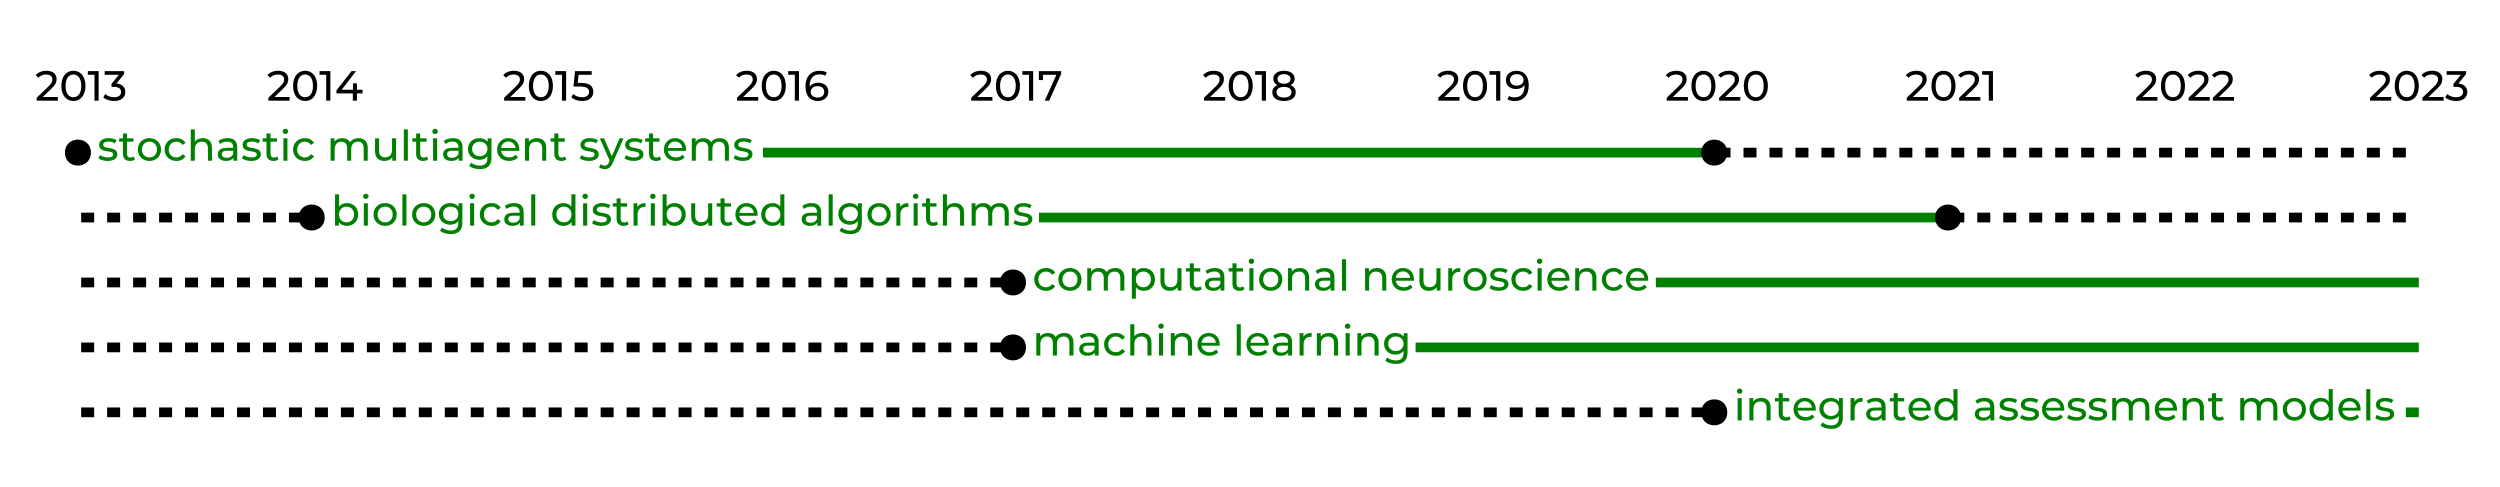 <?xml version="1.0" encoding="UTF-8"?>
<svg xmlns="http://www.w3.org/2000/svg" xmlns:xlink="http://www.w3.org/1999/xlink" width="770pt" height="150pt" viewBox="0 0 770 150" version="1.1">
<defs>
<g>
<symbol overflow="visible" id="glyph0-0">
<path style="stroke:none;" d="M 7.109 0 L 7.109 -9.094 L 0.516 -9.094 L 0.516 0 Z M 1.562 -8.188 L 6.078 -8.188 L 6.078 -0.906 L 1.562 -0.906 Z M 1.562 -8.188 "/>
</symbol>
<symbol overflow="visible" id="glyph0-1">
<path style="stroke:none;" d="M 5.141 -3.812 C 6.375 -4.984 6.625 -5.781 6.625 -6.672 C 6.625 -8.234 5.406 -9.203 3.516 -9.203 C 2.094 -9.203 0.891 -8.703 0.188 -7.828 L 1.062 -7.062 C 1.625 -7.734 2.422 -8.047 3.391 -8.047 C 4.672 -8.047 5.328 -7.469 5.328 -6.531 C 5.328 -5.969 5.141 -5.391 4.188 -4.453 L 0.484 -0.891 L 0.484 0 L 7.016 0 L 7.016 -1.125 L 2.359 -1.125 Z M 5.141 -3.812 "/>
</symbol>
<symbol overflow="visible" id="glyph0-2">
<path style="stroke:none;" d="M 4.344 0.109 C 6.469 0.109 8.047 -1.594 8.047 -4.547 C 8.047 -7.516 6.469 -9.203 4.344 -9.203 C 2.203 -9.203 0.625 -7.516 0.625 -4.547 C 0.625 -1.594 2.203 0.109 4.344 0.109 Z M 4.344 -1.047 C 2.906 -1.047 1.922 -2.219 1.922 -4.547 C 1.922 -6.875 2.906 -8.047 4.344 -8.047 C 5.766 -8.047 6.75 -6.875 6.75 -4.547 C 6.75 -2.219 5.766 -1.047 4.344 -1.047 Z M 4.344 -1.047 "/>
</symbol>
<symbol overflow="visible" id="glyph0-3">
<path style="stroke:none;" d="M 0.109 -7.969 L 2.156 -7.969 L 2.156 0 L 3.438 0 L 3.438 -9.094 L 0.109 -9.094 Z M 0.109 -7.969 "/>
</symbol>
<symbol overflow="visible" id="glyph0-4">
<path style="stroke:none;" d="M 6.484 -8.219 L 6.484 -9.094 L 0.484 -9.094 L 0.484 -7.969 L 4.859 -7.969 L 2.578 -5.156 L 2.578 -4.25 L 3.297 -4.25 C 4.859 -4.25 5.547 -3.625 5.547 -2.672 C 5.547 -1.672 4.766 -1.047 3.406 -1.047 C 2.281 -1.047 1.281 -1.453 0.656 -2.031 L 0.062 -1 C 0.828 -0.312 2.109 0.109 3.406 0.109 C 5.719 0.109 6.844 -1.141 6.844 -2.672 C 6.844 -4.078 5.922 -5.109 4.109 -5.281 Z M 6.484 -8.219 "/>
</symbol>
<symbol overflow="visible" id="glyph0-5">
<path style="stroke:none;" d="M 6.812 -3.359 L 6.812 -5.328 L 5.594 -5.328 L 5.594 -3.359 L 2.094 -3.359 L 6.547 -9.094 L 5.141 -9.094 L 0.5 -3.141 L 0.5 -2.234 L 5.547 -2.234 L 5.547 0 L 6.812 0 L 6.812 -2.234 L 8.547 -2.234 L 8.547 -3.359 Z M 6.812 -3.359 "/>
</symbol>
<symbol overflow="visible" id="glyph0-6">
<path style="stroke:none;" d="M 2.203 -5.469 L 2.453 -7.969 L 6.5 -7.969 L 6.5 -9.094 L 1.359 -9.094 L 0.891 -4.344 L 2.953 -4.344 C 5.062 -4.344 5.703 -3.703 5.703 -2.672 C 5.703 -1.688 4.922 -1.047 3.547 -1.047 C 2.438 -1.047 1.438 -1.453 0.812 -2.031 L 0.219 -1 C 1 -0.312 2.281 0.109 3.562 0.109 C 5.891 0.109 7 -1.156 7 -2.734 C 7 -4.344 5.938 -5.469 3.219 -5.469 Z M 2.203 -5.469 "/>
</symbol>
<symbol overflow="visible" id="glyph0-7">
<path style="stroke:none;" d="M 4.547 -5.531 C 3.422 -5.531 2.453 -5.109 1.938 -4.328 C 1.922 -4.453 1.922 -4.547 1.922 -4.656 C 1.922 -6.922 3.109 -8.094 4.953 -8.094 C 5.609 -8.094 6.234 -7.969 6.688 -7.656 L 7.188 -8.672 C 6.609 -9.031 5.781 -9.203 4.922 -9.203 C 2.375 -9.203 0.625 -7.547 0.625 -4.438 C 0.625 -1.531 2 0.109 4.453 0.109 C 6.25 0.109 7.672 -1.016 7.672 -2.766 C 7.672 -4.453 6.359 -5.531 4.547 -5.531 Z M 4.391 -0.953 C 2.984 -0.953 2.234 -1.766 2.234 -2.703 C 2.234 -3.703 3.094 -4.469 4.328 -4.469 C 5.609 -4.469 6.406 -3.781 6.406 -2.719 C 6.406 -1.641 5.578 -0.953 4.391 -0.953 Z M 4.391 -0.953 "/>
</symbol>
<symbol overflow="visible" id="glyph0-8">
<path style="stroke:none;" d="M 0.391 -6.344 L 1.641 -6.344 L 1.641 -7.969 L 5.797 -7.969 L 2.203 0 L 3.578 0 L 7.25 -8.219 L 7.25 -9.094 L 0.391 -9.094 Z M 0.391 -6.344 "/>
</symbol>
<symbol overflow="visible" id="glyph0-9">
<path style="stroke:none;" d="M 6.188 -4.766 C 7.016 -5.156 7.469 -5.844 7.469 -6.734 C 7.469 -8.25 6.156 -9.203 4.172 -9.203 C 2.203 -9.203 0.891 -8.25 0.891 -6.734 C 0.891 -5.844 1.344 -5.156 2.172 -4.766 C 1.141 -4.375 0.578 -3.609 0.578 -2.578 C 0.578 -0.922 1.969 0.109 4.172 0.109 C 6.391 0.109 7.797 -0.922 7.797 -2.578 C 7.797 -3.609 7.234 -4.375 6.188 -4.766 Z M 4.172 -8.156 C 5.391 -8.156 6.203 -7.594 6.203 -6.688 C 6.203 -5.781 5.438 -5.219 4.172 -5.219 C 2.922 -5.219 2.188 -5.781 2.188 -6.688 C 2.188 -7.594 2.953 -8.156 4.172 -8.156 Z M 4.172 -0.953 C 2.734 -0.953 1.875 -1.594 1.875 -2.609 C 1.875 -3.609 2.734 -4.234 4.172 -4.234 C 5.609 -4.234 6.5 -3.609 6.5 -2.609 C 6.5 -1.594 5.609 -0.953 4.172 -0.953 Z M 4.172 -0.953 "/>
</symbol>
<symbol overflow="visible" id="glyph0-10">
<path style="stroke:none;" d="M 3.578 -9.203 C 1.766 -9.203 0.359 -8.094 0.359 -6.328 C 0.359 -4.656 1.656 -3.578 3.469 -3.578 C 4.609 -3.578 5.562 -3.984 6.094 -4.766 L 6.094 -4.453 C 6.094 -2.172 4.922 -1.016 3.078 -1.016 C 2.422 -1.016 1.812 -1.125 1.328 -1.438 L 0.828 -0.422 C 1.422 -0.062 2.234 0.109 3.094 0.109 C 5.641 0.109 7.391 -1.562 7.391 -4.672 C 7.391 -7.562 6.016 -9.203 3.578 -9.203 Z M 3.688 -4.625 C 2.422 -4.625 1.625 -5.312 1.625 -6.391 C 1.625 -7.469 2.438 -8.156 3.625 -8.156 C 5.047 -8.156 5.797 -7.328 5.797 -6.391 C 5.797 -5.391 4.938 -4.625 3.688 -4.625 Z M 3.688 -4.625 "/>
</symbol>
<symbol overflow="visible" id="glyph0-11">
<path style="stroke:none;" d="M 3.156 0.078 C 4.984 0.078 6.141 -0.719 6.141 -1.969 C 6.141 -4.641 1.766 -3.312 1.766 -4.938 C 1.766 -5.484 2.297 -5.891 3.391 -5.891 C 4.062 -5.891 4.766 -5.75 5.375 -5.344 L 5.922 -6.328 C 5.312 -6.719 4.297 -6.953 3.406 -6.953 C 1.641 -6.953 0.531 -6.125 0.531 -4.891 C 0.531 -2.141 4.891 -3.484 4.891 -1.938 C 4.891 -1.359 4.406 -1 3.25 -1 C 2.359 -1 1.422 -1.297 0.828 -1.719 L 0.312 -0.734 C 0.891 -0.266 2.016 0.078 3.156 0.078 Z M 3.156 0.078 "/>
</symbol>
<symbol overflow="visible" id="glyph0-12">
<path style="stroke:none;" d="M 4.672 -1.297 C 4.406 -1.094 4.062 -0.969 3.688 -0.969 C 3 -0.969 2.609 -1.391 2.609 -2.125 L 2.609 -5.859 L 4.594 -5.859 L 4.594 -6.891 L 2.609 -6.891 L 2.609 -8.391 L 1.359 -8.391 L 1.359 -6.891 L 0.188 -6.891 L 0.188 -5.859 L 1.359 -5.859 L 1.359 -2.078 C 1.359 -0.688 2.156 0.078 3.547 0.078 C 4.109 0.078 4.688 -0.078 5.062 -0.406 Z M 4.672 -1.297 "/>
</symbol>
<symbol overflow="visible" id="glyph0-13">
<path style="stroke:none;" d="M 4.141 0.078 C 6.203 0.078 7.703 -1.391 7.703 -3.438 C 7.703 -5.5 6.203 -6.953 4.141 -6.953 C 2.062 -6.953 0.547 -5.5 0.547 -3.438 C 0.547 -1.391 2.062 0.078 4.141 0.078 Z M 4.141 -1.016 C 2.812 -1.016 1.812 -1.969 1.812 -3.438 C 1.812 -4.906 2.812 -5.859 4.141 -5.859 C 5.453 -5.859 6.453 -4.906 6.453 -3.438 C 6.453 -1.969 5.453 -1.016 4.141 -1.016 Z M 4.141 -1.016 "/>
</symbol>
<symbol overflow="visible" id="glyph0-14">
<path style="stroke:none;" d="M 4.188 0.078 C 5.422 0.078 6.453 -0.438 7 -1.406 L 6.047 -2 C 5.609 -1.328 4.922 -1.016 4.172 -1.016 C 2.828 -1.016 1.812 -1.953 1.812 -3.438 C 1.812 -4.906 2.828 -5.859 4.172 -5.859 C 4.922 -5.859 5.609 -5.547 6.047 -4.875 L 7 -5.484 C 6.453 -6.453 5.422 -6.953 4.188 -6.953 C 2.062 -6.953 0.547 -5.5 0.547 -3.438 C 0.547 -1.391 2.062 0.078 4.188 0.078 Z M 4.188 0.078 "/>
</symbol>
<symbol overflow="visible" id="glyph0-15">
<path style="stroke:none;" d="M 4.859 -6.953 C 3.812 -6.953 2.953 -6.578 2.438 -5.922 L 2.438 -9.641 L 1.188 -9.641 L 1.188 0 L 2.438 0 L 2.438 -3.547 C 2.438 -5.047 3.281 -5.844 4.609 -5.844 C 5.797 -5.844 6.469 -5.172 6.469 -3.828 L 6.469 0 L 7.719 0 L 7.719 -3.969 C 7.719 -6 6.531 -6.953 4.859 -6.953 Z M 4.859 -6.953 "/>
</symbol>
<symbol overflow="visible" id="glyph0-16">
<path style="stroke:none;" d="M 3.688 -6.953 C 2.594 -6.953 1.562 -6.641 0.844 -6.078 L 1.359 -5.141 C 1.891 -5.594 2.734 -5.875 3.547 -5.875 C 4.781 -5.875 5.391 -5.266 5.391 -4.219 L 5.391 -3.969 L 3.422 -3.969 C 1.359 -3.969 0.656 -3.062 0.656 -1.953 C 0.656 -0.75 1.641 0.078 3.203 0.078 C 4.281 0.078 5.047 -0.281 5.453 -0.906 L 5.453 0 L 6.641 0 L 6.641 -4.156 C 6.641 -6.047 5.578 -6.953 3.688 -6.953 Z M 3.406 -0.891 C 2.453 -0.891 1.891 -1.312 1.891 -2 C 1.891 -2.594 2.234 -3.062 3.469 -3.062 L 5.391 -3.062 L 5.391 -2.109 C 5.078 -1.312 4.344 -0.891 3.406 -0.891 Z M 3.406 -0.891 "/>
</symbol>
<symbol overflow="visible" id="glyph0-17">
<path style="stroke:none;" d="M 1.812 -8.219 C 2.297 -8.219 2.656 -8.578 2.656 -9.047 C 2.656 -9.484 2.281 -9.844 1.812 -9.844 C 1.328 -9.844 0.969 -9.484 0.969 -9.016 C 0.969 -8.562 1.328 -8.219 1.812 -8.219 Z M 2.438 0 L 2.438 -6.891 L 1.188 -6.891 L 1.188 0 Z M 2.438 0 "/>
</symbol>
<symbol overflow="visible" id="glyph0-18">
<path style="stroke:none;" d=""/>
</symbol>
<symbol overflow="visible" id="glyph0-19">
<path style="stroke:none;" d="M 9.797 -6.953 C 8.625 -6.953 7.672 -6.469 7.156 -5.688 C 6.688 -6.531 5.812 -6.953 4.766 -6.953 C 3.719 -6.953 2.875 -6.562 2.375 -5.859 L 2.375 -6.891 L 1.188 -6.891 L 1.188 0 L 2.438 0 L 2.438 -3.547 C 2.438 -5.047 3.25 -5.844 4.5 -5.844 C 5.625 -5.844 6.281 -5.172 6.281 -3.828 L 6.281 0 L 7.531 0 L 7.531 -3.547 C 7.531 -5.047 8.344 -5.844 9.594 -5.844 C 10.719 -5.844 11.375 -5.172 11.375 -3.828 L 11.375 0 L 12.625 0 L 12.625 -3.969 C 12.625 -6 11.484 -6.953 9.797 -6.953 Z M 9.797 -6.953 "/>
</symbol>
<symbol overflow="visible" id="glyph0-20">
<path style="stroke:none;" d="M 6.359 -3.328 C 6.359 -1.844 5.531 -1.047 4.219 -1.047 C 3.047 -1.047 2.359 -1.719 2.359 -3.062 L 2.359 -6.891 L 1.125 -6.891 L 1.125 -2.922 C 1.125 -0.891 2.297 0.078 4.078 0.078 C 5.062 0.078 5.922 -0.328 6.422 -1.047 L 6.422 0 L 7.609 0 L 7.609 -6.891 L 6.359 -6.891 Z M 6.359 -3.328 "/>
</symbol>
<symbol overflow="visible" id="glyph0-21">
<path style="stroke:none;" d="M 2.438 0 L 2.438 -9.641 L 1.188 -9.641 L 1.188 0 Z M 2.438 0 "/>
</symbol>
<symbol overflow="visible" id="glyph0-22">
<path style="stroke:none;" d="M 6.594 -5.828 C 6 -6.578 5.062 -6.953 4.047 -6.953 C 2.047 -6.953 0.547 -5.609 0.547 -3.625 C 0.547 -1.641 2.047 -0.281 4.047 -0.281 C 5.031 -0.281 5.922 -0.641 6.531 -1.359 L 6.531 -0.812 C 6.531 0.75 5.781 1.516 4.156 1.516 C 3.141 1.516 2.141 1.156 1.516 0.609 L 0.906 1.578 C 1.656 2.25 2.938 2.594 4.203 2.594 C 6.531 2.594 7.781 1.5 7.781 -0.938 L 7.781 -6.891 L 6.594 -6.891 Z M 4.188 -1.375 C 2.797 -1.375 1.812 -2.297 1.812 -3.625 C 1.812 -4.969 2.797 -5.859 4.188 -5.859 C 5.562 -5.859 6.547 -4.969 6.547 -3.625 C 6.547 -2.297 5.562 -1.375 4.188 -1.375 Z M 4.188 -1.375 "/>
</symbol>
<symbol overflow="visible" id="glyph0-23">
<path style="stroke:none;" d="M 7.406 -3.406 C 7.406 -5.531 6 -6.953 4 -6.953 C 2.016 -6.953 0.547 -5.484 0.547 -3.438 C 0.547 -1.391 2.031 0.078 4.25 0.078 C 5.391 0.078 6.344 -0.312 6.969 -1.047 L 6.281 -1.844 C 5.766 -1.281 5.094 -1.016 4.297 -1.016 C 2.922 -1.016 1.953 -1.812 1.797 -3.031 L 7.391 -3.031 C 7.391 -3.141 7.406 -3.297 7.406 -3.406 Z M 4 -5.906 C 5.219 -5.906 6.078 -5.078 6.219 -3.922 L 1.797 -3.922 C 1.922 -5.094 2.812 -5.906 4 -5.906 Z M 4 -5.906 "/>
</symbol>
<symbol overflow="visible" id="glyph0-24">
<path style="stroke:none;" d="M 4.859 -6.953 C 3.766 -6.953 2.891 -6.547 2.375 -5.844 L 2.375 -6.891 L 1.188 -6.891 L 1.188 0 L 2.438 0 L 2.438 -3.547 C 2.438 -5.047 3.281 -5.844 4.609 -5.844 C 5.797 -5.844 6.469 -5.172 6.469 -3.828 L 6.469 0 L 7.719 0 L 7.719 -3.969 C 7.719 -6 6.531 -6.953 4.859 -6.953 Z M 4.859 -6.953 "/>
</symbol>
<symbol overflow="visible" id="glyph0-25">
<path style="stroke:none;" d="M 3.672 -1.375 L 1.281 -6.891 L -0.031 -6.891 L 3.016 -0.016 L 2.797 0.469 C 2.453 1.266 2.078 1.531 1.484 1.531 C 1.016 1.531 0.578 1.359 0.25 1.031 L -0.281 1.969 C 0.141 2.375 0.812 2.594 1.484 2.594 C 2.531 2.594 3.328 2.141 3.938 0.688 L 7.281 -6.891 L 6.062 -6.891 Z M 3.672 -1.375 "/>
</symbol>
<symbol overflow="visible" id="glyph0-26">
<path style="stroke:none;" d="M 4.844 -6.953 C 3.859 -6.953 3 -6.594 2.438 -5.844 L 2.438 -9.641 L 1.188 -9.641 L 1.188 0 L 2.375 0 L 2.375 -1.094 C 2.938 -0.312 3.828 0.078 4.844 0.078 C 6.844 0.078 8.312 -1.344 8.312 -3.438 C 8.312 -5.547 6.844 -6.953 4.844 -6.953 Z M 4.734 -1.016 C 3.422 -1.016 2.422 -1.969 2.422 -3.438 C 2.422 -4.906 3.422 -5.859 4.734 -5.859 C 6.062 -5.859 7.062 -4.906 7.062 -3.438 C 7.062 -1.969 6.062 -1.016 4.734 -1.016 Z M 4.734 -1.016 "/>
</symbol>
<symbol overflow="visible" id="glyph0-27">
<path style="stroke:none;" d="M 6.438 -5.844 C 5.859 -6.594 5 -6.953 4.031 -6.953 C 2.016 -6.953 0.547 -5.547 0.547 -3.438 C 0.547 -1.344 2.016 0.078 4.031 0.078 C 5.047 0.078 5.922 -0.312 6.484 -1.094 L 6.484 0 L 7.688 0 L 7.688 -9.641 L 6.438 -9.641 Z M 4.141 -1.016 C 2.812 -1.016 1.812 -1.969 1.812 -3.438 C 1.812 -4.906 2.812 -5.859 4.141 -5.859 C 5.453 -5.859 6.453 -4.906 6.453 -3.438 C 6.453 -1.969 5.453 -1.016 4.141 -1.016 Z M 4.141 -1.016 "/>
</symbol>
<symbol overflow="visible" id="glyph0-28">
<path style="stroke:none;" d="M 2.375 -6.891 L 1.188 -6.891 L 1.188 0 L 2.438 0 L 2.438 -3.438 C 2.438 -4.938 3.266 -5.766 4.609 -5.766 C 4.688 -5.766 4.781 -5.766 4.891 -5.75 L 4.891 -6.953 C 3.672 -6.953 2.828 -6.531 2.375 -5.734 Z M 2.375 -6.891 "/>
</symbol>
<symbol overflow="visible" id="glyph0-29">
<path style="stroke:none;" d="M 4.844 -6.953 C 3.828 -6.953 2.938 -6.562 2.375 -5.797 L 2.375 -6.891 L 1.188 -6.891 L 1.188 2.516 L 2.438 2.516 L 2.438 -1.047 C 3 -0.297 3.859 0.078 4.844 0.078 C 6.844 0.078 8.312 -1.328 8.312 -3.438 C 8.312 -5.547 6.844 -6.953 4.844 -6.953 Z M 4.734 -1.016 C 3.422 -1.016 2.422 -1.969 2.422 -3.438 C 2.422 -4.906 3.422 -5.859 4.734 -5.859 C 6.062 -5.859 7.062 -4.906 7.062 -3.438 C 7.062 -1.969 6.062 -1.016 4.734 -1.016 Z M 4.734 -1.016 "/>
</symbol>
</g>
</defs>
<g id="surface541">
<rect x="0" y="0" width="770" height="150" style="fill:rgb(100%,100%,100%);fill-opacity:1;stroke:none;"/>
<g style="fill:rgb(0%,0%,0%);fill-opacity:1;">
  <use xlink:href="#glyph0-1" x="10.81" y="31"/>
  <use xlink:href="#glyph0-2" x="18.273" y="31"/>
  <use xlink:href="#glyph0-3" x="26.944" y="31"/>
  <use xlink:href="#glyph0-4" x="31.753" y="31"/>
</g>
<g style="fill:rgb(0%,0%,0%);fill-opacity:1;">
  <use xlink:href="#glyph0-1" x="82.18" y="31"/>
  <use xlink:href="#glyph0-2" x="89.642" y="31"/>
  <use xlink:href="#glyph0-3" x="98.313" y="31"/>
  <use xlink:href="#glyph0-5" x="103.123" y="31"/>
</g>
<g style="fill:rgb(0%,0%,0%);fill-opacity:1;">
  <use xlink:href="#glyph0-1" x="154.798" y="31"/>
  <use xlink:href="#glyph0-2" x="162.26" y="31"/>
  <use xlink:href="#glyph0-3" x="170.93" y="31"/>
  <use xlink:href="#glyph0-6" x="175.74" y="31"/>
</g>
<g style="fill:rgb(0%,0%,0%);fill-opacity:1;">
  <use xlink:href="#glyph0-1" x="226.518" y="31"/>
  <use xlink:href="#glyph0-2" x="233.98" y="31"/>
  <use xlink:href="#glyph0-3" x="242.651" y="31"/>
  <use xlink:href="#glyph0-7" x="247.461" y="31"/>
</g>
<g style="fill:rgb(0%,0%,0%);fill-opacity:1;">
  <use xlink:href="#glyph0-1" x="298.642" y="31"/>
  <use xlink:href="#glyph0-2" x="306.103" y="31"/>
  <use xlink:href="#glyph0-3" x="314.774" y="31"/>
  <use xlink:href="#glyph0-8" x="319.584" y="31"/>
</g>
<g style="fill:rgb(0%,0%,0%);fill-opacity:1;">
  <use xlink:href="#glyph0-1" x="370.342" y="31"/>
  <use xlink:href="#glyph0-2" x="377.805" y="31"/>
  <use xlink:href="#glyph0-3" x="386.476" y="31"/>
  <use xlink:href="#glyph0-9" x="391.286" y="31"/>
</g>
<g style="fill:rgb(0%,0%,0%);fill-opacity:1;">
  <use xlink:href="#glyph0-1" x="442.518" y="31"/>
  <use xlink:href="#glyph0-2" x="449.98" y="31"/>
  <use xlink:href="#glyph0-3" x="458.651" y="31"/>
  <use xlink:href="#glyph0-10" x="463.461" y="31"/>
</g>
<g style="fill:rgb(0%,0%,0%);fill-opacity:1;">
  <use xlink:href="#glyph0-1" x="512.867" y="31"/>
  <use xlink:href="#glyph0-2" x="520.329" y="31"/>
  <use xlink:href="#glyph0-1" x="529" y="31"/>
  <use xlink:href="#glyph0-2" x="536.462" y="31"/>
</g>
<g style="fill:rgb(0%,0%,0%);fill-opacity:1;">
  <use xlink:href="#glyph0-1" x="586.798" y="31"/>
  <use xlink:href="#glyph0-2" x="594.26" y="31"/>
  <use xlink:href="#glyph0-1" x="602.931" y="31"/>
  <use xlink:href="#glyph0-3" x="610.393" y="31"/>
</g>
<g style="fill:rgb(0%,0%,0%);fill-opacity:1;">
  <use xlink:href="#glyph0-1" x="657.471" y="31"/>
  <use xlink:href="#glyph0-2" x="664.933" y="31"/>
  <use xlink:href="#glyph0-1" x="673.605" y="31"/>
  <use xlink:href="#glyph0-1" x="681.067" y="31"/>
</g>
<g style="fill:rgb(0%,0%,0%);fill-opacity:1;">
  <use xlink:href="#glyph0-1" x="729.485" y="31"/>
  <use xlink:href="#glyph0-2" x="736.947" y="31"/>
  <use xlink:href="#glyph0-1" x="745.617" y="31"/>
  <use xlink:href="#glyph0-4" x="753.08" y="31"/>
</g>
<path style="fill:none;stroke-width:3;stroke-linecap:butt;stroke-linejoin:miter;stroke:rgb(0%,0%,0%);stroke-opacity:1;stroke-dasharray:4,4;stroke-miterlimit:10;" d="M 25 47 L 25 47 "/>
<path style=" stroke:none;fill-rule:nonzero;fill:rgb(0%,0%,0%);fill-opacity:1;" d="M 28 47 C 28 52.332 20 52.332 20 47 C 20 41.668 28 41.668 28 47 "/>
<g style="fill:rgb(0%,50.196%,0%);fill-opacity:1;">
  <use xlink:href="#glyph0-11" x="30" y="49.5"/>
  <use xlink:href="#glyph0-12" x="36.513" y="49.5"/>
  <use xlink:href="#glyph0-13" x="41.895" y="49.5"/>
  <use xlink:href="#glyph0-14" x="50.15" y="49.5"/>
  <use xlink:href="#glyph0-15" x="57.573" y="49.5"/>
  <use xlink:href="#glyph0-16" x="66.426" y="49.5"/>
  <use xlink:href="#glyph0-11" x="74.2" y="49.5"/>
  <use xlink:href="#glyph0-12" x="80.713" y="49.5"/>
  <use xlink:href="#glyph0-17" x="86.095" y="49.5"/>
  <use xlink:href="#glyph0-14" x="89.722" y="49.5"/>
  <use xlink:href="#glyph0-18" x="97.145" y="49.5"/>
  <use xlink:href="#glyph0-19" x="100.642" y="49.5"/>
  <use xlink:href="#glyph0-20" x="114.383" y="49.5"/>
  <use xlink:href="#glyph0-21" x="123.184" y="49.5"/>
  <use xlink:href="#glyph0-12" x="126.811" y="49.5"/>
  <use xlink:href="#glyph0-17" x="132.193" y="49.5"/>
  <use xlink:href="#glyph0-16" x="135.82" y="49.5"/>
  <use xlink:href="#glyph0-22" x="143.594" y="49.5"/>
  <use xlink:href="#glyph0-23" x="152.564" y="49.5"/>
  <use xlink:href="#glyph0-24" x="160.52" y="49.5"/>
  <use xlink:href="#glyph0-12" x="169.373" y="49.5"/>
  <use xlink:href="#glyph0-18" x="174.755" y="49.5"/>
  <use xlink:href="#glyph0-11" x="178.252" y="49.5"/>
  <use xlink:href="#glyph0-25" x="184.765" y="49.5"/>
  <use xlink:href="#glyph0-11" x="192.032" y="49.5"/>
  <use xlink:href="#glyph0-12" x="198.545" y="49.5"/>
  <use xlink:href="#glyph0-23" x="203.927" y="49.5"/>
  <use xlink:href="#glyph0-19" x="211.883" y="49.5"/>
  <use xlink:href="#glyph0-11" x="225.624" y="49.5"/>
</g>
<path style="fill:none;stroke-width:3;stroke-linecap:butt;stroke-linejoin:miter;stroke:rgb(0%,50.196%,0%);stroke-opacity:1;stroke-miterlimit:10;" d="M 235 47 L 529 47 "/>
<path style="fill:none;stroke-width:3;stroke-linecap:butt;stroke-linejoin:miter;stroke:rgb(0%,0%,0%);stroke-opacity:1;stroke-dasharray:4,4;stroke-miterlimit:10;" d="M 529 47 L 745 47 "/>
<path style=" stroke:none;fill-rule:nonzero;fill:rgb(0%,0%,0%);fill-opacity:1;" d="M 532 47 C 532 52.332 524 52.332 524 47 C 524 41.668 532 41.668 532 47 "/>
<path style="fill:none;stroke-width:3;stroke-linecap:butt;stroke-linejoin:miter;stroke:rgb(0%,0%,0%);stroke-opacity:1;stroke-dasharray:4,4;stroke-miterlimit:10;" d="M 25 67 L 97 67 "/>
<path style=" stroke:none;fill-rule:nonzero;fill:rgb(0%,0%,0%);fill-opacity:1;" d="M 100 67 C 100 72.332 92 72.332 92 67 C 92 61.668 100 61.668 100 67 "/>
<g style="fill:rgb(0%,50.196%,0%);fill-opacity:1;">
  <use xlink:href="#glyph0-26" x="102" y="69.5"/>
  <use xlink:href="#glyph0-17" x="110.866" y="69.5"/>
  <use xlink:href="#glyph0-13" x="114.493" y="69.5"/>
  <use xlink:href="#glyph0-21" x="122.748" y="69.5"/>
  <use xlink:href="#glyph0-13" x="126.375" y="69.5"/>
  <use xlink:href="#glyph0-22" x="134.63" y="69.5"/>
  <use xlink:href="#glyph0-17" x="143.6" y="69.5"/>
  <use xlink:href="#glyph0-14" x="147.227" y="69.5"/>
  <use xlink:href="#glyph0-16" x="154.65" y="69.5"/>
  <use xlink:href="#glyph0-21" x="162.424" y="69.5"/>
  <use xlink:href="#glyph0-18" x="166.051" y="69.5"/>
  <use xlink:href="#glyph0-27" x="169.548" y="69.5"/>
  <use xlink:href="#glyph0-17" x="178.414" y="69.5"/>
  <use xlink:href="#glyph0-11" x="182.041" y="69.5"/>
  <use xlink:href="#glyph0-12" x="188.554" y="69.5"/>
  <use xlink:href="#glyph0-28" x="193.936" y="69.5"/>
  <use xlink:href="#glyph0-17" x="199.266" y="69.5"/>
  <use xlink:href="#glyph0-26" x="202.893" y="69.5"/>
  <use xlink:href="#glyph0-20" x="211.759" y="69.5"/>
  <use xlink:href="#glyph0-12" x="220.56" y="69.5"/>
  <use xlink:href="#glyph0-23" x="225.942" y="69.5"/>
  <use xlink:href="#glyph0-27" x="233.898" y="69.5"/>
  <use xlink:href="#glyph0-18" x="242.764" y="69.5"/>
  <use xlink:href="#glyph0-16" x="246.261" y="69.5"/>
  <use xlink:href="#glyph0-21" x="254.035" y="69.5"/>
  <use xlink:href="#glyph0-22" x="257.662" y="69.5"/>
  <use xlink:href="#glyph0-13" x="266.632" y="69.5"/>
  <use xlink:href="#glyph0-28" x="274.887" y="69.5"/>
  <use xlink:href="#glyph0-17" x="280.217" y="69.5"/>
  <use xlink:href="#glyph0-12" x="283.844" y="69.5"/>
  <use xlink:href="#glyph0-15" x="289.226" y="69.5"/>
  <use xlink:href="#glyph0-19" x="298.079" y="69.5"/>
  <use xlink:href="#glyph0-11" x="311.82" y="69.5"/>
</g>
<path style="fill:none;stroke-width:3;stroke-linecap:butt;stroke-linejoin:miter;stroke:rgb(0%,50.196%,0%);stroke-opacity:1;stroke-miterlimit:10;" d="M 320 67 L 601 67 "/>
<path style="fill:none;stroke-width:3;stroke-linecap:butt;stroke-linejoin:miter;stroke:rgb(0%,0%,0%);stroke-opacity:1;stroke-dasharray:4,4;stroke-miterlimit:10;" d="M 601 67 L 745 67 "/>
<path style=" stroke:none;fill-rule:nonzero;fill:rgb(0%,0%,0%);fill-opacity:1;" d="M 604 67 C 604 72.332 596 72.332 596 67 C 596 61.668 604 61.668 604 67 "/>
<path style="fill:none;stroke-width:3;stroke-linecap:butt;stroke-linejoin:miter;stroke:rgb(0%,0%,0%);stroke-opacity:1;stroke-dasharray:4,4;stroke-miterlimit:10;" d="M 25 87 L 313 87 "/>
<path style=" stroke:none;fill-rule:nonzero;fill:rgb(0%,0%,0%);fill-opacity:1;" d="M 316 87 C 316 92.332 308 92.332 308 87 C 308 81.668 316 81.668 316 87 "/>
<g style="fill:rgb(0%,50.196%,0%);fill-opacity:1;">
  <use xlink:href="#glyph0-14" x="318" y="89.5"/>
  <use xlink:href="#glyph0-13" x="325.423" y="89.5"/>
  <use xlink:href="#glyph0-19" x="333.678" y="89.5"/>
  <use xlink:href="#glyph0-29" x="347.419" y="89.5"/>
  <use xlink:href="#glyph0-20" x="356.285" y="89.5"/>
  <use xlink:href="#glyph0-12" x="365.086" y="89.5"/>
  <use xlink:href="#glyph0-16" x="370.468" y="89.5"/>
  <use xlink:href="#glyph0-12" x="378.242" y="89.5"/>
  <use xlink:href="#glyph0-17" x="383.624" y="89.5"/>
  <use xlink:href="#glyph0-13" x="387.251" y="89.5"/>
  <use xlink:href="#glyph0-24" x="395.506" y="89.5"/>
  <use xlink:href="#glyph0-16" x="404.359" y="89.5"/>
  <use xlink:href="#glyph0-21" x="412.133" y="89.5"/>
  <use xlink:href="#glyph0-18" x="415.76" y="89.5"/>
  <use xlink:href="#glyph0-24" x="419.257" y="89.5"/>
  <use xlink:href="#glyph0-23" x="428.11" y="89.5"/>
  <use xlink:href="#glyph0-20" x="436.066" y="89.5"/>
  <use xlink:href="#glyph0-28" x="444.867" y="89.5"/>
  <use xlink:href="#glyph0-13" x="450.197" y="89.5"/>
  <use xlink:href="#glyph0-11" x="458.452" y="89.5"/>
  <use xlink:href="#glyph0-14" x="464.965" y="89.5"/>
  <use xlink:href="#glyph0-17" x="472.388" y="89.5"/>
  <use xlink:href="#glyph0-23" x="476.015" y="89.5"/>
  <use xlink:href="#glyph0-24" x="483.971" y="89.5"/>
  <use xlink:href="#glyph0-14" x="492.824" y="89.5"/>
  <use xlink:href="#glyph0-23" x="500.247" y="89.5"/>
</g>
<path style="fill:none;stroke-width:3;stroke-linecap:butt;stroke-linejoin:miter;stroke:rgb(0%,50.196%,0%);stroke-opacity:1;stroke-miterlimit:10;" d="M 510 87 L 745 87 "/>
<path style="fill:none;stroke-width:3;stroke-linecap:butt;stroke-linejoin:miter;stroke:rgb(0%,0%,0%);stroke-opacity:1;stroke-dasharray:4,4;stroke-miterlimit:10;" d="M 745 87 L 745 87 "/>
<path style="fill:none;stroke-width:3;stroke-linecap:butt;stroke-linejoin:miter;stroke:rgb(0%,0%,0%);stroke-opacity:1;stroke-dasharray:4,4;stroke-miterlimit:10;" d="M 25 107 L 313 107 "/>
<path style=" stroke:none;fill-rule:nonzero;fill:rgb(0%,0%,0%);fill-opacity:1;" d="M 316 107 C 316 112.332 308 112.332 308 107 C 308 101.668 316 101.668 316 107 "/>
<g style="fill:rgb(0%,50.196%,0%);fill-opacity:1;">
  <use xlink:href="#glyph0-19" x="318" y="109.5"/>
  <use xlink:href="#glyph0-16" x="331.741" y="109.5"/>
  <use xlink:href="#glyph0-14" x="339.515" y="109.5"/>
  <use xlink:href="#glyph0-15" x="346.938" y="109.5"/>
  <use xlink:href="#glyph0-17" x="355.791" y="109.5"/>
  <use xlink:href="#glyph0-24" x="359.418" y="109.5"/>
  <use xlink:href="#glyph0-23" x="368.271" y="109.5"/>
  <use xlink:href="#glyph0-18" x="376.227" y="109.5"/>
  <use xlink:href="#glyph0-21" x="379.724" y="109.5"/>
  <use xlink:href="#glyph0-23" x="383.351" y="109.5"/>
  <use xlink:href="#glyph0-16" x="391.307" y="109.5"/>
  <use xlink:href="#glyph0-28" x="399.081" y="109.5"/>
  <use xlink:href="#glyph0-24" x="404.411" y="109.5"/>
  <use xlink:href="#glyph0-17" x="413.264" y="109.5"/>
  <use xlink:href="#glyph0-24" x="416.891" y="109.5"/>
  <use xlink:href="#glyph0-22" x="425.744" y="109.5"/>
</g>
<path style="fill:none;stroke-width:3;stroke-linecap:butt;stroke-linejoin:miter;stroke:rgb(0%,50.196%,0%);stroke-opacity:1;stroke-miterlimit:10;" d="M 436 107 L 745 107 "/>
<path style="fill:none;stroke-width:3;stroke-linecap:butt;stroke-linejoin:miter;stroke:rgb(0%,0%,0%);stroke-opacity:1;stroke-dasharray:4,4;stroke-miterlimit:10;" d="M 745 107 L 745 107 "/>
<path style="fill:none;stroke-width:3;stroke-linecap:butt;stroke-linejoin:miter;stroke:rgb(0%,0%,0%);stroke-opacity:1;stroke-dasharray:4,4;stroke-miterlimit:10;" d="M 25 127 L 529 127 "/>
<path style=" stroke:none;fill-rule:nonzero;fill:rgb(0%,0%,0%);fill-opacity:1;" d="M 532 127 C 532 132.332 524 132.332 524 127 C 524 121.668 532 121.668 532 127 "/>
<g style="fill:rgb(0%,50.196%,0%);fill-opacity:1;">
  <use xlink:href="#glyph0-17" x="534" y="129.5"/>
  <use xlink:href="#glyph0-24" x="537.627" y="129.5"/>
  <use xlink:href="#glyph0-12" x="546.48" y="129.5"/>
  <use xlink:href="#glyph0-23" x="551.862" y="129.5"/>
  <use xlink:href="#glyph0-22" x="559.818" y="129.5"/>
  <use xlink:href="#glyph0-28" x="568.788" y="129.5"/>
  <use xlink:href="#glyph0-16" x="574.118" y="129.5"/>
  <use xlink:href="#glyph0-12" x="581.892" y="129.5"/>
  <use xlink:href="#glyph0-23" x="587.274" y="129.5"/>
  <use xlink:href="#glyph0-27" x="595.23" y="129.5"/>
  <use xlink:href="#glyph0-18" x="604.096" y="129.5"/>
  <use xlink:href="#glyph0-16" x="607.593" y="129.5"/>
  <use xlink:href="#glyph0-11" x="615.367" y="129.5"/>
  <use xlink:href="#glyph0-11" x="621.88" y="129.5"/>
  <use xlink:href="#glyph0-23" x="628.393" y="129.5"/>
  <use xlink:href="#glyph0-11" x="636.349" y="129.5"/>
  <use xlink:href="#glyph0-11" x="642.862" y="129.5"/>
  <use xlink:href="#glyph0-19" x="649.375" y="129.5"/>
  <use xlink:href="#glyph0-23" x="663.116" y="129.5"/>
  <use xlink:href="#glyph0-24" x="671.072" y="129.5"/>
  <use xlink:href="#glyph0-12" x="679.925" y="129.5"/>
  <use xlink:href="#glyph0-18" x="685.307" y="129.5"/>
  <use xlink:href="#glyph0-19" x="688.804" y="129.5"/>
  <use xlink:href="#glyph0-13" x="702.545" y="129.5"/>
  <use xlink:href="#glyph0-27" x="710.8" y="129.5"/>
  <use xlink:href="#glyph0-23" x="719.666" y="129.5"/>
  <use xlink:href="#glyph0-21" x="727.622" y="129.5"/>
  <use xlink:href="#glyph0-11" x="731.249" y="129.5"/>
</g>
<path style="fill:none;stroke-width:3;stroke-linecap:butt;stroke-linejoin:miter;stroke:rgb(0%,50.196%,0%);stroke-opacity:1;stroke-miterlimit:10;" d="M 741 127 L 745 127 "/>
<path style="fill:none;stroke-width:3;stroke-linecap:butt;stroke-linejoin:miter;stroke:rgb(0%,0%,0%);stroke-opacity:1;stroke-dasharray:4,4;stroke-miterlimit:10;" d="M 745 127 L 745 127 "/>
</g>
</svg>
